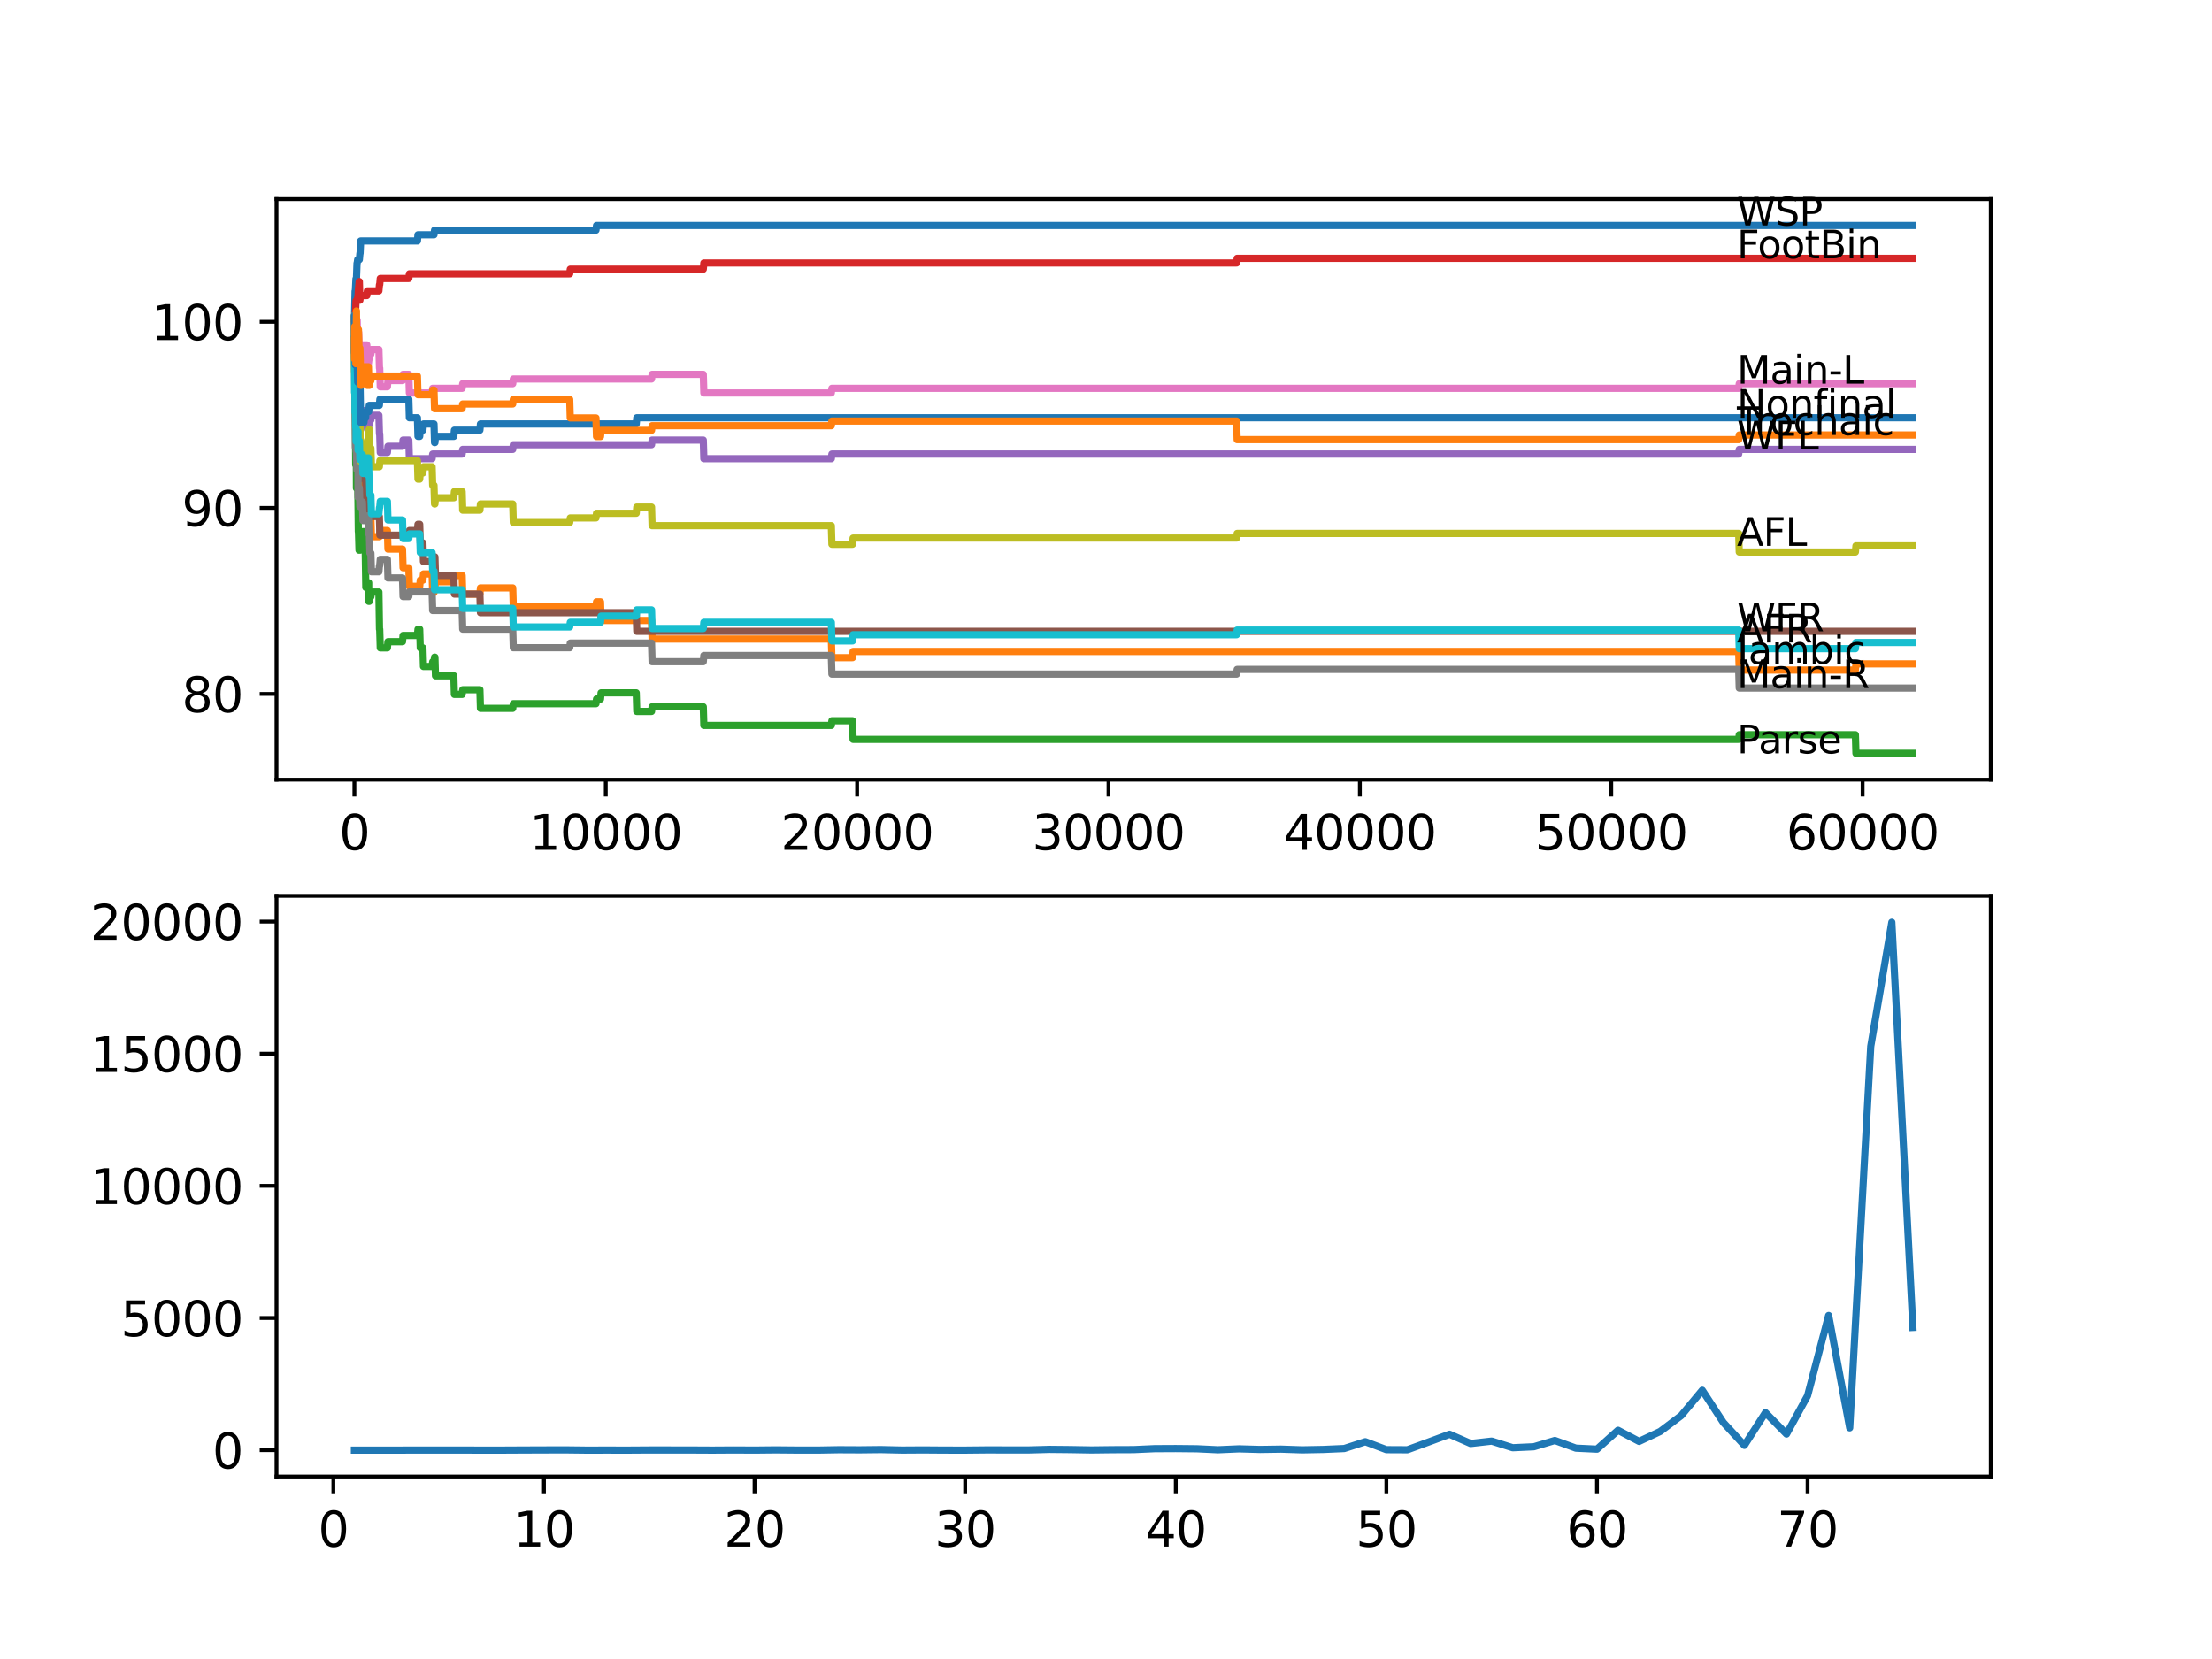 <?xml version="1.0" encoding="utf-8" standalone="no"?>
<!DOCTYPE svg PUBLIC "-//W3C//DTD SVG 1.1//EN"
  "http://www.w3.org/Graphics/SVG/1.1/DTD/svg11.dtd">
<svg xmlns:xlink="http://www.w3.org/1999/xlink" width="460.8pt" height="345.6pt" viewBox="0 0 460.8 345.6" xmlns="http://www.w3.org/2000/svg" version="1.1">
 <defs>
  <style type="text/css">*{stroke-linejoin: round; stroke-linecap: butt}</style>
 </defs>
 <g id="figure_1">
  <g id="patch_1">
   <path d="M 0 345.6 
L 460.8 345.6 
L 460.8 0 
L 0 0 
z
" style="fill: #ffffff"/>
  </g>
  <g id="axes_1">
   <g id="patch_2">
    <path d="M 57.6 162.432 
L 414.72 162.432 
L 414.72 41.472 
L 57.6 41.472 
z
" style="fill: #ffffff"/>
   </g>
   <g id="matplotlib.axis_1">
    <g id="xtick_1">
     <g id="line2d_1">
      <defs>
       <path id="m2232f884d3" d="M 0 0 
L 0 3.5 
" style="stroke: #000000; stroke-width: 0.8"/>
      </defs>
      <g>
       <use xlink:href="#m2232f884d3" x="73.827" y="162.432" style="stroke: #000000; stroke-width: 0.8"/>
      </g>
     </g>
     <g id="text_1">
      <!-- 0 -->
      <g transform="translate(70.646 177.03)scale(0.1 -0.1)">
       <defs>
        <path id="DejaVuSans-30" d="M 2034 4250 
Q 1547 4250 1301 3770 
Q 1056 3291 1056 2328 
Q 1056 1369 1301 889 
Q 1547 409 2034 409 
Q 2525 409 2770 889 
Q 3016 1369 3016 2328 
Q 3016 3291 2770 3770 
Q 2525 4250 2034 4250 
z
M 2034 4750 
Q 2819 4750 3233 4129 
Q 3647 3509 3647 2328 
Q 3647 1150 3233 529 
Q 2819 -91 2034 -91 
Q 1250 -91 836 529 
Q 422 1150 422 2328 
Q 422 3509 836 4129 
Q 1250 4750 2034 4750 
z
" transform="scale(0.016)"/>
       </defs>
       <use xlink:href="#DejaVuSans-30"/>
      </g>
     </g>
    </g>
    <g id="xtick_2">
     <g id="line2d_2">
      <g>
       <use xlink:href="#m2232f884d3" x="126.192" y="162.432" style="stroke: #000000; stroke-width: 0.8"/>
      </g>
     </g>
     <g id="text_2">
      <!-- 10000 -->
      <g transform="translate(110.286 177.03)scale(0.1 -0.1)">
       <defs>
        <path id="DejaVuSans-31" d="M 794 531 
L 1825 531 
L 1825 4091 
L 703 3866 
L 703 4441 
L 1819 4666 
L 2450 4666 
L 2450 531 
L 3481 531 
L 3481 0 
L 794 0 
L 794 531 
z
" transform="scale(0.016)"/>
       </defs>
       <use xlink:href="#DejaVuSans-31"/>
       <use xlink:href="#DejaVuSans-30" x="63.623"/>
       <use xlink:href="#DejaVuSans-30" x="127.246"/>
       <use xlink:href="#DejaVuSans-30" x="190.869"/>
       <use xlink:href="#DejaVuSans-30" x="254.492"/>
      </g>
     </g>
    </g>
    <g id="xtick_3">
     <g id="line2d_3">
      <g>
       <use xlink:href="#m2232f884d3" x="178.556" y="162.432" style="stroke: #000000; stroke-width: 0.8"/>
      </g>
     </g>
     <g id="text_3">
      <!-- 20000 -->
      <g transform="translate(162.65 177.03)scale(0.1 -0.1)">
       <defs>
        <path id="DejaVuSans-32" d="M 1228 531 
L 3431 531 
L 3431 0 
L 469 0 
L 469 531 
Q 828 903 1448 1529 
Q 2069 2156 2228 2338 
Q 2531 2678 2651 2914 
Q 2772 3150 2772 3378 
Q 2772 3750 2511 3984 
Q 2250 4219 1831 4219 
Q 1534 4219 1204 4116 
Q 875 4013 500 3803 
L 500 4441 
Q 881 4594 1212 4672 
Q 1544 4750 1819 4750 
Q 2544 4750 2975 4387 
Q 3406 4025 3406 3419 
Q 3406 3131 3298 2873 
Q 3191 2616 2906 2266 
Q 2828 2175 2409 1742 
Q 1991 1309 1228 531 
z
" transform="scale(0.016)"/>
       </defs>
       <use xlink:href="#DejaVuSans-32"/>
       <use xlink:href="#DejaVuSans-30" x="63.623"/>
       <use xlink:href="#DejaVuSans-30" x="127.246"/>
       <use xlink:href="#DejaVuSans-30" x="190.869"/>
       <use xlink:href="#DejaVuSans-30" x="254.492"/>
      </g>
     </g>
    </g>
    <g id="xtick_4">
     <g id="line2d_4">
      <g>
       <use xlink:href="#m2232f884d3" x="230.921" y="162.432" style="stroke: #000000; stroke-width: 0.8"/>
      </g>
     </g>
     <g id="text_4">
      <!-- 30000 -->
      <g transform="translate(215.015 177.03)scale(0.1 -0.1)">
       <defs>
        <path id="DejaVuSans-33" d="M 2597 2516 
Q 3050 2419 3304 2112 
Q 3559 1806 3559 1356 
Q 3559 666 3084 287 
Q 2609 -91 1734 -91 
Q 1441 -91 1130 -33 
Q 819 25 488 141 
L 488 750 
Q 750 597 1062 519 
Q 1375 441 1716 441 
Q 2309 441 2620 675 
Q 2931 909 2931 1356 
Q 2931 1769 2642 2001 
Q 2353 2234 1838 2234 
L 1294 2234 
L 1294 2753 
L 1863 2753 
Q 2328 2753 2575 2939 
Q 2822 3125 2822 3475 
Q 2822 3834 2567 4026 
Q 2313 4219 1838 4219 
Q 1578 4219 1281 4162 
Q 984 4106 628 3988 
L 628 4550 
Q 988 4650 1302 4700 
Q 1616 4750 1894 4750 
Q 2613 4750 3031 4423 
Q 3450 4097 3450 3541 
Q 3450 3153 3228 2886 
Q 3006 2619 2597 2516 
z
" transform="scale(0.016)"/>
       </defs>
       <use xlink:href="#DejaVuSans-33"/>
       <use xlink:href="#DejaVuSans-30" x="63.623"/>
       <use xlink:href="#DejaVuSans-30" x="127.246"/>
       <use xlink:href="#DejaVuSans-30" x="190.869"/>
       <use xlink:href="#DejaVuSans-30" x="254.492"/>
      </g>
     </g>
    </g>
    <g id="xtick_5">
     <g id="line2d_5">
      <g>
       <use xlink:href="#m2232f884d3" x="283.285" y="162.432" style="stroke: #000000; stroke-width: 0.8"/>
      </g>
     </g>
     <g id="text_5">
      <!-- 40000 -->
      <g transform="translate(267.379 177.03)scale(0.1 -0.1)">
       <defs>
        <path id="DejaVuSans-34" d="M 2419 4116 
L 825 1625 
L 2419 1625 
L 2419 4116 
z
M 2253 4666 
L 3047 4666 
L 3047 1625 
L 3713 1625 
L 3713 1100 
L 3047 1100 
L 3047 0 
L 2419 0 
L 2419 1100 
L 313 1100 
L 313 1709 
L 2253 4666 
z
" transform="scale(0.016)"/>
       </defs>
       <use xlink:href="#DejaVuSans-34"/>
       <use xlink:href="#DejaVuSans-30" x="63.623"/>
       <use xlink:href="#DejaVuSans-30" x="127.246"/>
       <use xlink:href="#DejaVuSans-30" x="190.869"/>
       <use xlink:href="#DejaVuSans-30" x="254.492"/>
      </g>
     </g>
    </g>
    <g id="xtick_6">
     <g id="line2d_6">
      <g>
       <use xlink:href="#m2232f884d3" x="335.65" y="162.432" style="stroke: #000000; stroke-width: 0.8"/>
      </g>
     </g>
     <g id="text_6">
      <!-- 50000 -->
      <g transform="translate(319.744 177.03)scale(0.1 -0.1)">
       <defs>
        <path id="DejaVuSans-35" d="M 691 4666 
L 3169 4666 
L 3169 4134 
L 1269 4134 
L 1269 2991 
Q 1406 3038 1543 3061 
Q 1681 3084 1819 3084 
Q 2600 3084 3056 2656 
Q 3513 2228 3513 1497 
Q 3513 744 3044 326 
Q 2575 -91 1722 -91 
Q 1428 -91 1123 -41 
Q 819 9 494 109 
L 494 744 
Q 775 591 1075 516 
Q 1375 441 1709 441 
Q 2250 441 2565 725 
Q 2881 1009 2881 1497 
Q 2881 1984 2565 2268 
Q 2250 2553 1709 2553 
Q 1456 2553 1204 2497 
Q 953 2441 691 2322 
L 691 4666 
z
" transform="scale(0.016)"/>
       </defs>
       <use xlink:href="#DejaVuSans-35"/>
       <use xlink:href="#DejaVuSans-30" x="63.623"/>
       <use xlink:href="#DejaVuSans-30" x="127.246"/>
       <use xlink:href="#DejaVuSans-30" x="190.869"/>
       <use xlink:href="#DejaVuSans-30" x="254.492"/>
      </g>
     </g>
    </g>
    <g id="xtick_7">
     <g id="line2d_7">
      <g>
       <use xlink:href="#m2232f884d3" x="388.014" y="162.432" style="stroke: #000000; stroke-width: 0.8"/>
      </g>
     </g>
     <g id="text_7">
      <!-- 60000 -->
      <g transform="translate(372.108 177.03)scale(0.1 -0.1)">
       <defs>
        <path id="DejaVuSans-36" d="M 2113 2584 
Q 1688 2584 1439 2293 
Q 1191 2003 1191 1497 
Q 1191 994 1439 701 
Q 1688 409 2113 409 
Q 2538 409 2786 701 
Q 3034 994 3034 1497 
Q 3034 2003 2786 2293 
Q 2538 2584 2113 2584 
z
M 3366 4563 
L 3366 3988 
Q 3128 4100 2886 4159 
Q 2644 4219 2406 4219 
Q 1781 4219 1451 3797 
Q 1122 3375 1075 2522 
Q 1259 2794 1537 2939 
Q 1816 3084 2150 3084 
Q 2853 3084 3261 2657 
Q 3669 2231 3669 1497 
Q 3669 778 3244 343 
Q 2819 -91 2113 -91 
Q 1303 -91 875 529 
Q 447 1150 447 2328 
Q 447 3434 972 4092 
Q 1497 4750 2381 4750 
Q 2619 4750 2861 4703 
Q 3103 4656 3366 4563 
z
" transform="scale(0.016)"/>
       </defs>
       <use xlink:href="#DejaVuSans-36"/>
       <use xlink:href="#DejaVuSans-30" x="63.623"/>
       <use xlink:href="#DejaVuSans-30" x="127.246"/>
       <use xlink:href="#DejaVuSans-30" x="190.869"/>
       <use xlink:href="#DejaVuSans-30" x="254.492"/>
      </g>
     </g>
    </g>
   </g>
   <g id="matplotlib.axis_2">
    <g id="ytick_1">
     <g id="line2d_8">
      <defs>
       <path id="mfbf5e70599" d="M 0 0 
L -3.5 0 
" style="stroke: #000000; stroke-width: 0.8"/>
      </defs>
      <g>
       <use xlink:href="#mfbf5e70599" x="57.6" y="144.566" style="stroke: #000000; stroke-width: 0.8"/>
      </g>
     </g>
     <g id="text_8">
      <!-- 80 -->
      <g transform="translate(37.875 148.365)scale(0.1 -0.1)">
       <defs>
        <path id="DejaVuSans-38" d="M 2034 2216 
Q 1584 2216 1326 1975 
Q 1069 1734 1069 1313 
Q 1069 891 1326 650 
Q 1584 409 2034 409 
Q 2484 409 2743 651 
Q 3003 894 3003 1313 
Q 3003 1734 2745 1975 
Q 2488 2216 2034 2216 
z
M 1403 2484 
Q 997 2584 770 2862 
Q 544 3141 544 3541 
Q 544 4100 942 4425 
Q 1341 4750 2034 4750 
Q 2731 4750 3128 4425 
Q 3525 4100 3525 3541 
Q 3525 3141 3298 2862 
Q 3072 2584 2669 2484 
Q 3125 2378 3379 2068 
Q 3634 1759 3634 1313 
Q 3634 634 3220 271 
Q 2806 -91 2034 -91 
Q 1263 -91 848 271 
Q 434 634 434 1313 
Q 434 1759 690 2068 
Q 947 2378 1403 2484 
z
M 1172 3481 
Q 1172 3119 1398 2916 
Q 1625 2713 2034 2713 
Q 2441 2713 2670 2916 
Q 2900 3119 2900 3481 
Q 2900 3844 2670 4047 
Q 2441 4250 2034 4250 
Q 1625 4250 1398 4047 
Q 1172 3844 1172 3481 
z
" transform="scale(0.016)"/>
       </defs>
       <use xlink:href="#DejaVuSans-38"/>
       <use xlink:href="#DejaVuSans-30" x="63.623"/>
      </g>
     </g>
    </g>
    <g id="ytick_2">
     <g id="line2d_9">
      <g>
       <use xlink:href="#mfbf5e70599" x="57.6" y="105.801" style="stroke: #000000; stroke-width: 0.8"/>
      </g>
     </g>
     <g id="text_9">
      <!-- 90 -->
      <g transform="translate(37.875 109.6)scale(0.1 -0.1)">
       <defs>
        <path id="DejaVuSans-39" d="M 703 97 
L 703 672 
Q 941 559 1184 500 
Q 1428 441 1663 441 
Q 2288 441 2617 861 
Q 2947 1281 2994 2138 
Q 2813 1869 2534 1725 
Q 2256 1581 1919 1581 
Q 1219 1581 811 2004 
Q 403 2428 403 3163 
Q 403 3881 828 4315 
Q 1253 4750 1959 4750 
Q 2769 4750 3195 4129 
Q 3622 3509 3622 2328 
Q 3622 1225 3098 567 
Q 2575 -91 1691 -91 
Q 1453 -91 1209 -44 
Q 966 3 703 97 
z
M 1959 2075 
Q 2384 2075 2632 2365 
Q 2881 2656 2881 3163 
Q 2881 3666 2632 3958 
Q 2384 4250 1959 4250 
Q 1534 4250 1286 3958 
Q 1038 3666 1038 3163 
Q 1038 2656 1286 2365 
Q 1534 2075 1959 2075 
z
" transform="scale(0.016)"/>
       </defs>
       <use xlink:href="#DejaVuSans-39"/>
       <use xlink:href="#DejaVuSans-30" x="63.623"/>
      </g>
     </g>
    </g>
    <g id="ytick_3">
     <g id="line2d_10">
      <g>
       <use xlink:href="#mfbf5e70599" x="57.6" y="67.036" style="stroke: #000000; stroke-width: 0.8"/>
      </g>
     </g>
     <g id="text_10">
      <!-- 100 -->
      <g transform="translate(31.512 70.835)scale(0.1 -0.1)">
       <use xlink:href="#DejaVuSans-31"/>
       <use xlink:href="#DejaVuSans-30" x="63.623"/>
       <use xlink:href="#DejaVuSans-30" x="127.246"/>
      </g>
     </g>
    </g>
   </g>
   <g id="line2d_11">
    <path d="M 73.833 66.482 
L 73.838 66.482 
L 73.969 60.667 
L 74.021 60.667 
L 74.152 58.083 
L 74.252 58.083 
L 74.372 54.852 
L 74.398 54.852 
L 74.513 54.077 
L 74.859 54.077 
L 74.974 52.785 
L 75.006 52.785 
L 75.126 50.201 
L 86.95 50.201 
L 87.065 48.908 
L 90.406 48.908 
L 90.521 47.939 
L 124.15 47.939 
L 124.265 46.97 
L 398.487 46.97 
L 398.487 46.97 
" clip-path="url(#pd49d475fe6)" style="fill: none; stroke: #1f77b4; stroke-width: 1.5; stroke-linecap: square"/>
   </g>
   <g id="line2d_12">
    <path d="M 73.833 67.036 
L 73.843 67.036 
L 73.922 82.542 
L 73.969 79.311 
L 74.021 79.311 
L 74.131 76.598 
L 74.257 88.227 
L 74.335 88.227 
L 74.451 86.289 
L 74.508 86.289 
L 74.623 92.75 
L 74.629 92.75 
L 74.707 90.812 
L 74.712 94.688 
L 74.728 94.688 
L 74.859 94.688 
L 74.974 93.396 
L 75.199 93.396 
L 75.315 97.272 
L 75.493 97.272 
L 75.608 101.149 
L 75.807 101.149 
L 75.922 100.18 
L 76.079 100.18 
L 76.2 97.596 
L 76.545 97.596 
L 76.66 101.472 
L 76.744 101.472 
L 76.802 105.349 
L 76.854 104.056 
L 76.938 104.056 
L 77.053 107.933 
L 77.257 107.933 
L 77.373 111.809 
L 79.022 111.809 
L 79.137 110.517 
L 80.698 110.517 
L 80.813 114.394 
L 83.845 114.394 
L 83.96 118.27 
L 85.159 118.27 
L 85.274 122.147 
L 87.427 122.147 
L 87.542 120.855 
L 88.097 120.855 
L 88.212 119.562 
L 90.013 119.562 
L 90.129 123.439 
L 90.406 123.439 
L 90.521 122.47 
L 90.6 122.47 
L 90.715 121.178 
L 94.538 121.178 
L 94.653 119.885 
L 96.271 119.885 
L 96.386 123.762 
L 99.968 123.762 
L 100.083 122.47 
L 106.812 122.47 
L 106.927 126.346 
L 124.15 126.346 
L 124.265 125.377 
L 125.098 125.377 
L 125.213 129.254 
L 135.728 129.254 
L 135.843 133.13 
L 173.184 133.13 
L 173.299 137.007 
L 177.598 137.007 
L 177.713 135.715 
L 362.199 135.715 
L 362.314 139.591 
L 386.512 139.591 
L 386.627 138.299 
L 398.487 138.299 
L 398.487 138.299 
" clip-path="url(#pd49d475fe6)" style="fill: none; stroke: #ff7f0e; stroke-width: 1.5; stroke-linecap: square"/>
   </g>
   <g id="line2d_13">
    <path d="M 73.833 66.482 
L 73.958 78.111 
L 73.964 78.111 
L 74.1 96.848 
L 74.215 93.941 
L 74.225 93.941 
L 74.252 101.694 
L 74.341 100.401 
L 74.524 100.401 
L 74.644 110.739 
L 74.671 110.739 
L 74.786 114.615 
L 75.006 114.615 
L 75.126 112.031 
L 75.493 112.031 
L 75.608 110.739 
L 75.807 110.739 
L 75.922 114.615 
L 76.079 114.615 
L 76.2 122.368 
L 76.744 122.368 
L 76.802 121.399 
L 76.807 125.276 
L 76.838 125.276 
L 76.938 125.276 
L 77.053 124.307 
L 77.257 124.307 
L 77.373 123.337 
L 78.928 123.337 
L 79.048 131.09 
L 79.095 131.09 
L 79.211 134.967 
L 80.698 134.967 
L 80.813 133.675 
L 83.845 133.675 
L 83.96 132.383 
L 86.95 132.383 
L 87.065 131.09 
L 87.427 131.09 
L 87.542 134.967 
L 88.097 134.967 
L 88.212 138.843 
L 90.013 138.843 
L 90.129 137.874 
L 90.406 137.874 
L 90.521 136.905 
L 90.6 136.905 
L 90.715 140.782 
L 94.538 140.782 
L 94.653 144.658 
L 96.271 144.658 
L 96.386 143.689 
L 99.968 143.689 
L 100.083 147.566 
L 106.812 147.566 
L 106.927 146.596 
L 124.15 146.596 
L 124.265 145.627 
L 125.098 145.627 
L 125.213 144.335 
L 132.539 144.335 
L 132.654 148.212 
L 135.728 148.212 
L 135.843 147.243 
L 146.509 147.243 
L 146.625 151.119 
L 173.184 151.119 
L 173.299 150.15 
L 177.598 150.15 
L 177.713 154.026 
L 362.199 154.026 
L 362.314 153.057 
L 386.512 153.057 
L 386.627 156.934 
L 398.487 156.934 
L 398.487 156.934 
" clip-path="url(#pd49d475fe6)" style="fill: none; stroke: #2ca02c; stroke-width: 1.5; stroke-linecap: square"/>
   </g>
   <g id="line2d_14">
    <path d="M 73.833 66.482 
L 73.948 65.707 
L 74.037 65.707 
L 74.168 62.67 
L 74.398 62.67 
L 74.513 61.895 
L 74.566 61.895 
L 74.681 59.956 
L 74.707 59.956 
L 74.822 58.664 
L 74.859 58.664 
L 74.969 62.541 
L 75.084 61.572 
L 76.409 61.572 
L 76.524 60.603 
L 78.928 60.603 
L 79.043 59.31 
L 79.095 59.31 
L 79.211 58.018 
L 85.159 58.018 
L 85.274 57.049 
L 118.678 57.049 
L 118.793 56.08 
L 146.509 56.08 
L 146.625 54.788 
L 257.606 54.788 
L 257.721 53.819 
L 398.487 53.819 
L 398.487 53.819 
" clip-path="url(#pd49d475fe6)" style="fill: none; stroke: #d62728; stroke-width: 1.5; stroke-linecap: square"/>
   </g>
   <g id="line2d_15">
    <path d="M 73.833 66.482 
L 73.859 66.482 
L 73.979 74.235 
L 74.021 74.235 
L 74.068 73.589 
L 74.074 77.465 
L 74.105 77.465 
L 74.173 77.465 
L 74.288 76.496 
L 74.398 76.496 
L 74.513 80.373 
L 74.566 80.373 
L 74.582 84.249 
L 74.676 82.957 
L 74.707 82.957 
L 74.822 86.834 
L 75.493 86.834 
L 75.608 85.541 
L 76.409 85.541 
L 76.524 89.418 
L 76.744 89.418 
L 76.859 88.449 
L 76.938 88.449 
L 77.053 87.48 
L 77.257 87.48 
L 77.373 86.511 
L 78.928 86.511 
L 79.043 90.387 
L 79.095 90.387 
L 79.211 94.264 
L 80.698 94.264 
L 80.813 92.971 
L 83.845 92.971 
L 83.96 91.679 
L 85.159 91.679 
L 85.274 95.556 
L 90.013 95.556 
L 90.129 94.587 
L 96.271 94.587 
L 96.386 93.618 
L 106.812 93.618 
L 106.927 92.648 
L 135.728 92.648 
L 135.843 91.679 
L 146.509 91.679 
L 146.625 95.556 
L 173.184 95.556 
L 173.299 94.587 
L 362.199 94.587 
L 362.314 93.618 
L 398.487 93.618 
L 398.487 93.618 
" clip-path="url(#pd49d475fe6)" style="fill: none; stroke: #9467bd; stroke-width: 1.5; stroke-linecap: square"/>
   </g>
   <g id="line2d_16">
    <path d="M 73.833 70.912 
L 73.922 76.081 
L 73.948 74.789 
L 74.016 74.789 
L 74.136 82.542 
L 74.173 82.542 
L 74.252 90.295 
L 74.288 89.003 
L 74.398 89.003 
L 74.513 88.227 
L 74.524 88.227 
L 74.644 95.98 
L 74.671 95.98 
L 74.786 99.857 
L 74.859 99.857 
L 74.974 98.565 
L 75.006 98.565 
L 75.126 95.98 
L 75.807 95.98 
L 75.922 99.857 
L 76.152 99.857 
L 76.268 103.733 
L 76.802 103.733 
L 76.917 107.61 
L 79.022 107.61 
L 79.137 111.486 
L 85.159 111.486 
L 85.274 110.517 
L 86.95 110.517 
L 87.065 109.225 
L 87.427 109.225 
L 87.542 113.102 
L 88.097 113.102 
L 88.212 116.978 
L 90.406 116.978 
L 90.521 116.009 
L 90.6 116.009 
L 90.715 119.885 
L 94.538 119.885 
L 94.653 123.762 
L 99.968 123.762 
L 100.083 127.638 
L 132.539 127.638 
L 132.654 131.515 
L 398.487 131.515 
L 398.487 131.515 
" clip-path="url(#pd49d475fe6)" style="fill: none; stroke: #8c564b; stroke-width: 1.5; stroke-linecap: square"/>
   </g>
   <g id="line2d_17">
    <path d="M 73.833 66.482 
L 73.859 65.707 
L 73.864 69.583 
L 73.927 68.291 
L 73.964 68.291 
L 74.068 65.707 
L 74.173 69.583 
L 74.178 68.614 
L 74.241 68.614 
L 74.356 66.676 
L 74.398 66.676 
L 74.513 70.552 
L 74.566 70.552 
L 74.576 74.429 
L 74.587 69.26 
L 74.671 69.26 
L 74.707 69.26 
L 74.822 73.137 
L 75.493 73.137 
L 75.608 71.844 
L 76.409 71.844 
L 76.524 75.721 
L 76.744 75.721 
L 76.859 74.752 
L 76.938 74.752 
L 77.053 73.783 
L 77.257 73.783 
L 77.373 72.814 
L 78.928 72.814 
L 79.043 76.69 
L 79.095 76.69 
L 79.211 80.567 
L 80.698 80.567 
L 80.813 79.274 
L 83.845 79.274 
L 83.96 77.982 
L 85.159 77.982 
L 85.274 81.859 
L 90.013 81.859 
L 90.129 80.89 
L 96.271 80.89 
L 96.386 79.921 
L 106.812 79.921 
L 106.927 78.951 
L 135.728 78.951 
L 135.843 77.982 
L 146.509 77.982 
L 146.625 81.859 
L 173.184 81.859 
L 173.299 80.89 
L 362.199 80.89 
L 362.314 79.921 
L 398.487 79.921 
L 398.487 79.921 
" clip-path="url(#pd49d475fe6)" style="fill: none; stroke: #e377c2; stroke-width: 1.5; stroke-linecap: square"/>
   </g>
   <g id="line2d_18">
    <path d="M 73.833 70.912 
L 73.958 85.449 
L 73.964 85.449 
L 74.037 93.202 
L 74.079 91.135 
L 74.126 91.135 
L 74.173 90.166 
L 74.178 94.042 
L 74.22 94.042 
L 74.241 94.042 
L 74.356 97.919 
L 74.398 97.919 
L 74.513 97.143 
L 74.566 97.143 
L 74.576 95.851 
L 74.587 103.604 
L 74.65 103.604 
L 74.671 103.604 
L 74.796 101.666 
L 74.859 101.666 
L 74.969 105.542 
L 75.084 104.573 
L 75.493 104.573 
L 75.608 108.45 
L 76.409 108.45 
L 76.524 107.481 
L 76.744 107.481 
L 76.859 111.357 
L 76.938 111.357 
L 77.053 115.234 
L 77.257 115.234 
L 77.373 119.11 
L 78.928 119.11 
L 79.043 117.818 
L 79.095 117.818 
L 79.211 116.526 
L 80.698 116.526 
L 80.813 120.402 
L 83.845 120.402 
L 83.96 124.279 
L 85.159 124.279 
L 85.274 123.31 
L 90.013 123.31 
L 90.129 127.186 
L 96.271 127.186 
L 96.386 131.063 
L 106.812 131.063 
L 106.927 134.939 
L 118.678 134.939 
L 118.793 133.97 
L 135.728 133.97 
L 135.843 137.847 
L 146.509 137.847 
L 146.625 136.554 
L 173.184 136.554 
L 173.299 140.431 
L 257.606 140.431 
L 257.721 139.462 
L 362.199 139.462 
L 362.314 143.338 
L 398.487 143.338 
L 398.487 143.338 
" clip-path="url(#pd49d475fe6)" style="fill: none; stroke: #7f7f7f; stroke-width: 1.5; stroke-linecap: square"/>
   </g>
   <g id="line2d_19">
    <path d="M 73.833 66.482 
L 73.838 65.707 
L 73.864 77.336 
L 73.869 77.336 
L 73.885 77.336 
L 73.922 75.075 
L 73.927 78.951 
L 73.985 78.951 
L 74.016 78.951 
L 74.1 75.592 
L 74.105 79.468 
L 74.121 79.468 
L 74.126 79.468 
L 74.241 77.207 
L 74.362 84.96 
L 74.398 84.96 
L 74.513 88.836 
L 74.524 88.836 
L 74.644 86.252 
L 74.671 86.252 
L 74.786 85.606 
L 74.859 85.606 
L 74.969 89.483 
L 75.006 88.513 
L 75.011 92.39 
L 75.063 92.39 
L 75.095 92.39 
L 75.21 96.266 
L 75.807 96.266 
L 75.922 95.297 
L 76.079 95.297 
L 76.2 92.713 
L 76.409 92.713 
L 76.524 91.744 
L 76.744 91.744 
L 76.865 89.483 
L 76.938 89.483 
L 77.053 93.359 
L 77.257 93.359 
L 77.373 97.236 
L 79.022 97.236 
L 79.137 95.943 
L 86.95 95.943 
L 87.065 99.82 
L 87.427 99.82 
L 87.542 98.528 
L 88.097 98.528 
L 88.212 97.236 
L 90.013 97.236 
L 90.129 101.112 
L 90.406 101.112 
L 90.521 104.989 
L 90.6 104.989 
L 90.715 103.696 
L 94.538 103.696 
L 94.653 102.404 
L 96.271 102.404 
L 96.386 106.281 
L 99.968 106.281 
L 100.083 104.989 
L 106.812 104.989 
L 106.927 108.865 
L 118.678 108.865 
L 118.793 107.896 
L 124.15 107.896 
L 124.265 106.927 
L 132.539 106.927 
L 132.654 105.635 
L 135.728 105.635 
L 135.843 109.511 
L 173.184 109.511 
L 173.299 113.388 
L 177.598 113.388 
L 177.713 112.096 
L 257.606 112.096 
L 257.721 111.126 
L 362.199 111.126 
L 362.314 115.003 
L 386.512 115.003 
L 386.627 113.711 
L 398.487 113.711 
L 398.487 113.711 
" clip-path="url(#pd49d475fe6)" style="fill: none; stroke: #bcbd22; stroke-width: 1.5; stroke-linecap: square"/>
   </g>
   <g id="line2d_20">
    <path d="M 73.833 70.912 
L 73.838 70.137 
L 73.864 81.766 
L 73.869 81.766 
L 73.885 81.766 
L 73.922 78.213 
L 73.969 85.966 
L 73.974 85.966 
L 74.016 85.966 
L 74.021 84.674 
L 74.105 89.067 
L 74.11 89.067 
L 74.126 89.067 
L 74.173 88.098 
L 74.178 91.975 
L 74.22 91.975 
L 74.398 91.975 
L 74.513 91.199 
L 74.566 91.199 
L 74.582 89.907 
L 74.587 93.784 
L 74.665 93.784 
L 74.671 93.784 
L 74.796 91.845 
L 74.859 91.845 
L 74.969 95.722 
L 75.084 94.753 
L 75.493 94.753 
L 75.608 98.629 
L 75.807 98.629 
L 75.922 97.66 
L 76.079 97.66 
L 76.194 96.368 
L 76.409 96.368 
L 76.524 95.399 
L 76.744 95.399 
L 76.859 99.275 
L 76.938 99.275 
L 77.053 103.152 
L 77.257 103.152 
L 77.373 107.028 
L 78.928 107.028 
L 79.043 105.736 
L 79.095 105.736 
L 79.211 104.444 
L 80.698 104.444 
L 80.813 108.321 
L 83.845 108.321 
L 83.96 112.197 
L 85.159 112.197 
L 85.274 111.228 
L 87.427 111.228 
L 87.542 115.104 
L 90.013 115.104 
L 90.129 118.981 
L 90.406 118.981 
L 90.521 122.857 
L 96.271 122.857 
L 96.386 126.734 
L 106.812 126.734 
L 106.927 130.61 
L 118.678 130.61 
L 118.793 129.641 
L 125.098 129.641 
L 125.213 128.349 
L 132.539 128.349 
L 132.654 127.057 
L 135.728 127.057 
L 135.843 130.934 
L 146.509 130.934 
L 146.625 129.641 
L 173.184 129.641 
L 173.299 133.518 
L 177.598 133.518 
L 177.713 132.226 
L 257.606 132.226 
L 257.721 131.257 
L 362.199 131.257 
L 362.314 135.133 
L 386.512 135.133 
L 386.627 133.841 
L 398.487 133.841 
L 398.487 133.841 
" clip-path="url(#pd49d475fe6)" style="fill: none; stroke: #17becf; stroke-width: 1.5; stroke-linecap: square"/>
   </g>
   <g id="line2d_21">
    <path d="M 73.833 66.482 
L 73.838 65.707 
L 73.848 73.46 
L 73.901 72.167 
L 73.922 72.167 
L 74.016 76.044 
L 74.032 74.106 
L 74.173 74.106 
L 74.252 71.844 
L 74.257 75.721 
L 74.273 75.721 
L 74.398 75.721 
L 74.513 79.597 
L 74.524 79.597 
L 74.644 77.013 
L 74.671 77.013 
L 74.786 76.367 
L 74.859 76.367 
L 74.974 80.244 
L 75.006 80.244 
L 75.126 87.997 
L 75.807 87.997 
L 75.922 87.027 
L 76.152 87.027 
L 76.268 85.735 
L 76.802 85.735 
L 76.917 84.443 
L 79.022 84.443 
L 79.137 83.151 
L 85.159 83.151 
L 85.274 87.027 
L 86.95 87.027 
L 87.065 90.904 
L 87.427 90.904 
L 87.542 89.612 
L 88.097 89.612 
L 88.212 88.32 
L 90.406 88.32 
L 90.521 92.196 
L 90.6 92.196 
L 90.715 90.904 
L 94.538 90.904 
L 94.653 89.612 
L 99.968 89.612 
L 100.083 88.32 
L 132.539 88.32 
L 132.654 87.027 
L 398.487 87.027 
L 398.487 87.027 
" clip-path="url(#pd49d475fe6)" style="fill: none; stroke: #1f77b4; stroke-width: 1.5; stroke-linecap: square"/>
   </g>
   <g id="line2d_22">
    <path d="M 73.833 70.912 
L 73.859 74.789 
L 73.901 68.005 
L 73.937 68.005 
L 74.037 68.005 
L 74.131 75.758 
L 74.152 71.881 
L 74.163 71.881 
L 74.252 64.774 
L 74.278 68.651 
L 74.335 68.651 
L 74.451 72.527 
L 74.508 72.527 
L 74.623 68.651 
L 74.671 68.651 
L 74.786 72.527 
L 74.969 72.527 
L 75.084 76.404 
L 75.095 76.404 
L 75.199 80.28 
L 75.205 76.404 
L 76.409 76.404 
L 76.524 80.28 
L 76.545 80.28 
L 76.66 76.404 
L 76.744 76.404 
L 76.859 80.28 
L 76.938 80.28 
L 77.053 79.311 
L 77.257 79.311 
L 77.373 78.342 
L 86.95 78.342 
L 87.065 82.219 
L 90.013 82.219 
L 90.129 81.25 
L 90.406 81.25 
L 90.521 85.126 
L 96.271 85.126 
L 96.386 84.157 
L 106.812 84.157 
L 106.927 83.188 
L 118.678 83.188 
L 118.793 87.064 
L 124.15 87.064 
L 124.265 90.941 
L 125.098 90.941 
L 125.213 89.649 
L 135.728 89.649 
L 135.843 88.68 
L 173.184 88.68 
L 173.299 87.71 
L 257.606 87.71 
L 257.721 91.587 
L 362.199 91.587 
L 362.314 90.618 
L 398.487 90.618 
L 398.487 90.618 
" clip-path="url(#pd49d475fe6)" style="fill: none; stroke: #ff7f0e; stroke-width: 1.5; stroke-linecap: square"/>
   </g>
   <g id="patch_3">
    <path d="M 57.6 162.432 
L 57.6 41.472 
" style="fill: none; stroke: #000000; stroke-width: 0.8; stroke-linejoin: miter; stroke-linecap: square"/>
   </g>
   <g id="patch_4">
    <path d="M 414.72 162.432 
L 414.72 41.472 
" style="fill: none; stroke: #000000; stroke-width: 0.8; stroke-linejoin: miter; stroke-linecap: square"/>
   </g>
   <g id="patch_5">
    <path d="M 57.6 162.432 
L 414.72 162.432 
" style="fill: none; stroke: #000000; stroke-width: 0.8; stroke-linejoin: miter; stroke-linecap: square"/>
   </g>
   <g id="patch_6">
    <path d="M 57.6 41.472 
L 414.72 41.472 
" style="fill: none; stroke: #000000; stroke-width: 0.8; stroke-linejoin: miter; stroke-linecap: square"/>
   </g>
   <g id="text_11">
    <!-- WSP -->
    <g transform="translate(361.832 46.97)scale(0.08 -0.08)">
     <defs>
      <path id="DejaVuSans-57" d="M 213 4666 
L 850 4666 
L 1831 722 
L 2809 4666 
L 3519 4666 
L 4500 722 
L 5478 4666 
L 6119 4666 
L 4947 0 
L 4153 0 
L 3169 4050 
L 2175 0 
L 1381 0 
L 213 4666 
z
" transform="scale(0.016)"/>
      <path id="DejaVuSans-53" d="M 3425 4513 
L 3425 3897 
Q 3066 4069 2747 4153 
Q 2428 4238 2131 4238 
Q 1616 4238 1336 4038 
Q 1056 3838 1056 3469 
Q 1056 3159 1242 3001 
Q 1428 2844 1947 2747 
L 2328 2669 
Q 3034 2534 3370 2195 
Q 3706 1856 3706 1288 
Q 3706 609 3251 259 
Q 2797 -91 1919 -91 
Q 1588 -91 1214 -16 
Q 841 59 441 206 
L 441 856 
Q 825 641 1194 531 
Q 1563 422 1919 422 
Q 2459 422 2753 634 
Q 3047 847 3047 1241 
Q 3047 1584 2836 1778 
Q 2625 1972 2144 2069 
L 1759 2144 
Q 1053 2284 737 2584 
Q 422 2884 422 3419 
Q 422 4038 858 4394 
Q 1294 4750 2059 4750 
Q 2388 4750 2728 4690 
Q 3069 4631 3425 4513 
z
" transform="scale(0.016)"/>
      <path id="DejaVuSans-50" d="M 1259 4147 
L 1259 2394 
L 2053 2394 
Q 2494 2394 2734 2622 
Q 2975 2850 2975 3272 
Q 2975 3691 2734 3919 
Q 2494 4147 2053 4147 
L 1259 4147 
z
M 628 4666 
L 2053 4666 
Q 2838 4666 3239 4311 
Q 3641 3956 3641 3272 
Q 3641 2581 3239 2228 
Q 2838 1875 2053 1875 
L 1259 1875 
L 1259 0 
L 628 0 
L 628 4666 
z
" transform="scale(0.016)"/>
     </defs>
     <use xlink:href="#DejaVuSans-57"/>
     <use xlink:href="#DejaVuSans-53" x="98.877"/>
     <use xlink:href="#DejaVuSans-50" x="162.354"/>
    </g>
   </g>
   <g id="text_12">
    <!-- Iambic -->
    <g transform="translate(361.832 138.299)scale(0.08 -0.08)">
     <defs>
      <path id="DejaVuSans-49" d="M 628 4666 
L 1259 4666 
L 1259 0 
L 628 0 
L 628 4666 
z
" transform="scale(0.016)"/>
      <path id="DejaVuSans-61" d="M 2194 1759 
Q 1497 1759 1228 1600 
Q 959 1441 959 1056 
Q 959 750 1161 570 
Q 1363 391 1709 391 
Q 2188 391 2477 730 
Q 2766 1069 2766 1631 
L 2766 1759 
L 2194 1759 
z
M 3341 1997 
L 3341 0 
L 2766 0 
L 2766 531 
Q 2569 213 2275 61 
Q 1981 -91 1556 -91 
Q 1019 -91 701 211 
Q 384 513 384 1019 
Q 384 1609 779 1909 
Q 1175 2209 1959 2209 
L 2766 2209 
L 2766 2266 
Q 2766 2663 2505 2880 
Q 2244 3097 1772 3097 
Q 1472 3097 1187 3025 
Q 903 2953 641 2809 
L 641 3341 
Q 956 3463 1253 3523 
Q 1550 3584 1831 3584 
Q 2591 3584 2966 3190 
Q 3341 2797 3341 1997 
z
" transform="scale(0.016)"/>
      <path id="DejaVuSans-6d" d="M 3328 2828 
Q 3544 3216 3844 3400 
Q 4144 3584 4550 3584 
Q 5097 3584 5394 3201 
Q 5691 2819 5691 2113 
L 5691 0 
L 5113 0 
L 5113 2094 
Q 5113 2597 4934 2840 
Q 4756 3084 4391 3084 
Q 3944 3084 3684 2787 
Q 3425 2491 3425 1978 
L 3425 0 
L 2847 0 
L 2847 2094 
Q 2847 2600 2669 2842 
Q 2491 3084 2119 3084 
Q 1678 3084 1418 2786 
Q 1159 2488 1159 1978 
L 1159 0 
L 581 0 
L 581 3500 
L 1159 3500 
L 1159 2956 
Q 1356 3278 1631 3431 
Q 1906 3584 2284 3584 
Q 2666 3584 2933 3390 
Q 3200 3197 3328 2828 
z
" transform="scale(0.016)"/>
      <path id="DejaVuSans-62" d="M 3116 1747 
Q 3116 2381 2855 2742 
Q 2594 3103 2138 3103 
Q 1681 3103 1420 2742 
Q 1159 2381 1159 1747 
Q 1159 1113 1420 752 
Q 1681 391 2138 391 
Q 2594 391 2855 752 
Q 3116 1113 3116 1747 
z
M 1159 2969 
Q 1341 3281 1617 3432 
Q 1894 3584 2278 3584 
Q 2916 3584 3314 3078 
Q 3713 2572 3713 1747 
Q 3713 922 3314 415 
Q 2916 -91 2278 -91 
Q 1894 -91 1617 61 
Q 1341 213 1159 525 
L 1159 0 
L 581 0 
L 581 4863 
L 1159 4863 
L 1159 2969 
z
" transform="scale(0.016)"/>
      <path id="DejaVuSans-69" d="M 603 3500 
L 1178 3500 
L 1178 0 
L 603 0 
L 603 3500 
z
M 603 4863 
L 1178 4863 
L 1178 4134 
L 603 4134 
L 603 4863 
z
" transform="scale(0.016)"/>
      <path id="DejaVuSans-63" d="M 3122 3366 
L 3122 2828 
Q 2878 2963 2633 3030 
Q 2388 3097 2138 3097 
Q 1578 3097 1268 2742 
Q 959 2388 959 1747 
Q 959 1106 1268 751 
Q 1578 397 2138 397 
Q 2388 397 2633 464 
Q 2878 531 3122 666 
L 3122 134 
Q 2881 22 2623 -34 
Q 2366 -91 2075 -91 
Q 1284 -91 818 406 
Q 353 903 353 1747 
Q 353 2603 823 3093 
Q 1294 3584 2113 3584 
Q 2378 3584 2631 3529 
Q 2884 3475 3122 3366 
z
" transform="scale(0.016)"/>
     </defs>
     <use xlink:href="#DejaVuSans-49"/>
     <use xlink:href="#DejaVuSans-61" x="29.492"/>
     <use xlink:href="#DejaVuSans-6d" x="90.771"/>
     <use xlink:href="#DejaVuSans-62" x="188.184"/>
     <use xlink:href="#DejaVuSans-69" x="251.66"/>
     <use xlink:href="#DejaVuSans-63" x="279.443"/>
    </g>
   </g>
   <g id="text_13">
    <!-- Parse -->
    <g transform="translate(361.832 156.934)scale(0.08 -0.08)">
     <defs>
      <path id="DejaVuSans-72" d="M 2631 2963 
Q 2534 3019 2420 3045 
Q 2306 3072 2169 3072 
Q 1681 3072 1420 2755 
Q 1159 2438 1159 1844 
L 1159 0 
L 581 0 
L 581 3500 
L 1159 3500 
L 1159 2956 
Q 1341 3275 1631 3429 
Q 1922 3584 2338 3584 
Q 2397 3584 2469 3576 
Q 2541 3569 2628 3553 
L 2631 2963 
z
" transform="scale(0.016)"/>
      <path id="DejaVuSans-73" d="M 2834 3397 
L 2834 2853 
Q 2591 2978 2328 3040 
Q 2066 3103 1784 3103 
Q 1356 3103 1142 2972 
Q 928 2841 928 2578 
Q 928 2378 1081 2264 
Q 1234 2150 1697 2047 
L 1894 2003 
Q 2506 1872 2764 1633 
Q 3022 1394 3022 966 
Q 3022 478 2636 193 
Q 2250 -91 1575 -91 
Q 1294 -91 989 -36 
Q 684 19 347 128 
L 347 722 
Q 666 556 975 473 
Q 1284 391 1588 391 
Q 1994 391 2212 530 
Q 2431 669 2431 922 
Q 2431 1156 2273 1281 
Q 2116 1406 1581 1522 
L 1381 1569 
Q 847 1681 609 1914 
Q 372 2147 372 2553 
Q 372 3047 722 3315 
Q 1072 3584 1716 3584 
Q 2034 3584 2315 3537 
Q 2597 3491 2834 3397 
z
" transform="scale(0.016)"/>
      <path id="DejaVuSans-65" d="M 3597 1894 
L 3597 1613 
L 953 1613 
Q 991 1019 1311 708 
Q 1631 397 2203 397 
Q 2534 397 2845 478 
Q 3156 559 3463 722 
L 3463 178 
Q 3153 47 2828 -22 
Q 2503 -91 2169 -91 
Q 1331 -91 842 396 
Q 353 884 353 1716 
Q 353 2575 817 3079 
Q 1281 3584 2069 3584 
Q 2775 3584 3186 3129 
Q 3597 2675 3597 1894 
z
M 3022 2063 
Q 3016 2534 2758 2815 
Q 2500 3097 2075 3097 
Q 1594 3097 1305 2825 
Q 1016 2553 972 2059 
L 3022 2063 
z
" transform="scale(0.016)"/>
     </defs>
     <use xlink:href="#DejaVuSans-50"/>
     <use xlink:href="#DejaVuSans-61" x="55.803"/>
     <use xlink:href="#DejaVuSans-72" x="117.082"/>
     <use xlink:href="#DejaVuSans-73" x="158.195"/>
     <use xlink:href="#DejaVuSans-65" x="210.295"/>
    </g>
   </g>
   <g id="text_14">
    <!-- FootBin -->
    <g transform="translate(361.832 53.819)scale(0.08 -0.08)">
     <defs>
      <path id="DejaVuSans-46" d="M 628 4666 
L 3309 4666 
L 3309 4134 
L 1259 4134 
L 1259 2759 
L 3109 2759 
L 3109 2228 
L 1259 2228 
L 1259 0 
L 628 0 
L 628 4666 
z
" transform="scale(0.016)"/>
      <path id="DejaVuSans-6f" d="M 1959 3097 
Q 1497 3097 1228 2736 
Q 959 2375 959 1747 
Q 959 1119 1226 758 
Q 1494 397 1959 397 
Q 2419 397 2687 759 
Q 2956 1122 2956 1747 
Q 2956 2369 2687 2733 
Q 2419 3097 1959 3097 
z
M 1959 3584 
Q 2709 3584 3137 3096 
Q 3566 2609 3566 1747 
Q 3566 888 3137 398 
Q 2709 -91 1959 -91 
Q 1206 -91 779 398 
Q 353 888 353 1747 
Q 353 2609 779 3096 
Q 1206 3584 1959 3584 
z
" transform="scale(0.016)"/>
      <path id="DejaVuSans-74" d="M 1172 4494 
L 1172 3500 
L 2356 3500 
L 2356 3053 
L 1172 3053 
L 1172 1153 
Q 1172 725 1289 603 
Q 1406 481 1766 481 
L 2356 481 
L 2356 0 
L 1766 0 
Q 1100 0 847 248 
Q 594 497 594 1153 
L 594 3053 
L 172 3053 
L 172 3500 
L 594 3500 
L 594 4494 
L 1172 4494 
z
" transform="scale(0.016)"/>
      <path id="DejaVuSans-42" d="M 1259 2228 
L 1259 519 
L 2272 519 
Q 2781 519 3026 730 
Q 3272 941 3272 1375 
Q 3272 1813 3026 2020 
Q 2781 2228 2272 2228 
L 1259 2228 
z
M 1259 4147 
L 1259 2741 
L 2194 2741 
Q 2656 2741 2882 2914 
Q 3109 3088 3109 3444 
Q 3109 3797 2882 3972 
Q 2656 4147 2194 4147 
L 1259 4147 
z
M 628 4666 
L 2241 4666 
Q 2963 4666 3353 4366 
Q 3744 4066 3744 3513 
Q 3744 3084 3544 2831 
Q 3344 2578 2956 2516 
Q 3422 2416 3680 2098 
Q 3938 1781 3938 1306 
Q 3938 681 3513 340 
Q 3088 0 2303 0 
L 628 0 
L 628 4666 
z
" transform="scale(0.016)"/>
      <path id="DejaVuSans-6e" d="M 3513 2113 
L 3513 0 
L 2938 0 
L 2938 2094 
Q 2938 2591 2744 2837 
Q 2550 3084 2163 3084 
Q 1697 3084 1428 2787 
Q 1159 2491 1159 1978 
L 1159 0 
L 581 0 
L 581 3500 
L 1159 3500 
L 1159 2956 
Q 1366 3272 1645 3428 
Q 1925 3584 2291 3584 
Q 2894 3584 3203 3211 
Q 3513 2838 3513 2113 
z
" transform="scale(0.016)"/>
     </defs>
     <use xlink:href="#DejaVuSans-46"/>
     <use xlink:href="#DejaVuSans-6f" x="53.895"/>
     <use xlink:href="#DejaVuSans-6f" x="115.076"/>
     <use xlink:href="#DejaVuSans-74" x="176.258"/>
     <use xlink:href="#DejaVuSans-42" x="215.467"/>
     <use xlink:href="#DejaVuSans-69" x="284.07"/>
     <use xlink:href="#DejaVuSans-6e" x="311.854"/>
    </g>
   </g>
   <g id="text_15">
    <!-- WFL -->
    <g transform="translate(361.832 93.618)scale(0.08 -0.08)">
     <defs>
      <path id="DejaVuSans-4c" d="M 628 4666 
L 1259 4666 
L 1259 531 
L 3531 531 
L 3531 0 
L 628 0 
L 628 4666 
z
" transform="scale(0.016)"/>
     </defs>
     <use xlink:href="#DejaVuSans-57"/>
     <use xlink:href="#DejaVuSans-46" x="98.877"/>
     <use xlink:href="#DejaVuSans-4c" x="156.396"/>
    </g>
   </g>
   <g id="text_16">
    <!-- WFR -->
    <g transform="translate(361.832 131.515)scale(0.08 -0.08)">
     <defs>
      <path id="DejaVuSans-52" d="M 2841 2188 
Q 3044 2119 3236 1894 
Q 3428 1669 3622 1275 
L 4263 0 
L 3584 0 
L 2988 1197 
Q 2756 1666 2539 1819 
Q 2322 1972 1947 1972 
L 1259 1972 
L 1259 0 
L 628 0 
L 628 4666 
L 2053 4666 
Q 2853 4666 3247 4331 
Q 3641 3997 3641 3322 
Q 3641 2881 3436 2590 
Q 3231 2300 2841 2188 
z
M 1259 4147 
L 1259 2491 
L 2053 2491 
Q 2509 2491 2742 2702 
Q 2975 2913 2975 3322 
Q 2975 3731 2742 3939 
Q 2509 4147 2053 4147 
L 1259 4147 
z
" transform="scale(0.016)"/>
     </defs>
     <use xlink:href="#DejaVuSans-57"/>
     <use xlink:href="#DejaVuSans-46" x="98.877"/>
     <use xlink:href="#DejaVuSans-52" x="156.396"/>
    </g>
   </g>
   <g id="text_17">
    <!-- Main-L -->
    <g transform="translate(361.832 79.921)scale(0.08 -0.08)">
     <defs>
      <path id="DejaVuSans-4d" d="M 628 4666 
L 1569 4666 
L 2759 1491 
L 3956 4666 
L 4897 4666 
L 4897 0 
L 4281 0 
L 4281 4097 
L 3078 897 
L 2444 897 
L 1241 4097 
L 1241 0 
L 628 0 
L 628 4666 
z
" transform="scale(0.016)"/>
      <path id="DejaVuSans-2d" d="M 313 2009 
L 1997 2009 
L 1997 1497 
L 313 1497 
L 313 2009 
z
" transform="scale(0.016)"/>
     </defs>
     <use xlink:href="#DejaVuSans-4d"/>
     <use xlink:href="#DejaVuSans-61" x="86.279"/>
     <use xlink:href="#DejaVuSans-69" x="147.559"/>
     <use xlink:href="#DejaVuSans-6e" x="175.342"/>
     <use xlink:href="#DejaVuSans-2d" x="238.721"/>
     <use xlink:href="#DejaVuSans-4c" x="274.805"/>
    </g>
   </g>
   <g id="text_18">
    <!-- Main-R -->
    <g transform="translate(361.832 143.338)scale(0.08 -0.08)">
     <use xlink:href="#DejaVuSans-4d"/>
     <use xlink:href="#DejaVuSans-61" x="86.279"/>
     <use xlink:href="#DejaVuSans-69" x="147.559"/>
     <use xlink:href="#DejaVuSans-6e" x="175.342"/>
     <use xlink:href="#DejaVuSans-2d" x="238.721"/>
     <use xlink:href="#DejaVuSans-52" x="274.805"/>
    </g>
   </g>
   <g id="text_19">
    <!-- AFL -->
    <g transform="translate(361.832 113.711)scale(0.08 -0.08)">
     <defs>
      <path id="DejaVuSans-41" d="M 2188 4044 
L 1331 1722 
L 3047 1722 
L 2188 4044 
z
M 1831 4666 
L 2547 4666 
L 4325 0 
L 3669 0 
L 3244 1197 
L 1141 1197 
L 716 0 
L 50 0 
L 1831 4666 
z
" transform="scale(0.016)"/>
     </defs>
     <use xlink:href="#DejaVuSans-41"/>
     <use xlink:href="#DejaVuSans-46" x="68.408"/>
     <use xlink:href="#DejaVuSans-4c" x="125.928"/>
    </g>
   </g>
   <g id="text_20">
    <!-- AFR -->
    <g transform="translate(361.832 133.841)scale(0.08 -0.08)">
     <use xlink:href="#DejaVuSans-41"/>
     <use xlink:href="#DejaVuSans-46" x="68.408"/>
     <use xlink:href="#DejaVuSans-52" x="125.928"/>
    </g>
   </g>
   <g id="text_21">
    <!-- Nonfinal -->
    <g transform="translate(361.832 87.027)scale(0.08 -0.08)">
     <defs>
      <path id="DejaVuSans-4e" d="M 628 4666 
L 1478 4666 
L 3547 763 
L 3547 4666 
L 4159 4666 
L 4159 0 
L 3309 0 
L 1241 3903 
L 1241 0 
L 628 0 
L 628 4666 
z
" transform="scale(0.016)"/>
      <path id="DejaVuSans-66" d="M 2375 4863 
L 2375 4384 
L 1825 4384 
Q 1516 4384 1395 4259 
Q 1275 4134 1275 3809 
L 1275 3500 
L 2222 3500 
L 2222 3053 
L 1275 3053 
L 1275 0 
L 697 0 
L 697 3053 
L 147 3053 
L 147 3500 
L 697 3500 
L 697 3744 
Q 697 4328 969 4595 
Q 1241 4863 1831 4863 
L 2375 4863 
z
" transform="scale(0.016)"/>
      <path id="DejaVuSans-6c" d="M 603 4863 
L 1178 4863 
L 1178 0 
L 603 0 
L 603 4863 
z
" transform="scale(0.016)"/>
     </defs>
     <use xlink:href="#DejaVuSans-4e"/>
     <use xlink:href="#DejaVuSans-6f" x="74.805"/>
     <use xlink:href="#DejaVuSans-6e" x="135.986"/>
     <use xlink:href="#DejaVuSans-66" x="199.365"/>
     <use xlink:href="#DejaVuSans-69" x="234.57"/>
     <use xlink:href="#DejaVuSans-6e" x="262.354"/>
     <use xlink:href="#DejaVuSans-61" x="325.732"/>
     <use xlink:href="#DejaVuSans-6c" x="387.012"/>
    </g>
   </g>
   <g id="text_22">
    <!-- Trochaic -->
    <g transform="translate(361.832 90.618)scale(0.08 -0.08)">
     <defs>
      <path id="DejaVuSans-54" d="M -19 4666 
L 3928 4666 
L 3928 4134 
L 2272 4134 
L 2272 0 
L 1638 0 
L 1638 4134 
L -19 4134 
L -19 4666 
z
" transform="scale(0.016)"/>
      <path id="DejaVuSans-68" d="M 3513 2113 
L 3513 0 
L 2938 0 
L 2938 2094 
Q 2938 2591 2744 2837 
Q 2550 3084 2163 3084 
Q 1697 3084 1428 2787 
Q 1159 2491 1159 1978 
L 1159 0 
L 581 0 
L 581 4863 
L 1159 4863 
L 1159 2956 
Q 1366 3272 1645 3428 
Q 1925 3584 2291 3584 
Q 2894 3584 3203 3211 
Q 3513 2838 3513 2113 
z
" transform="scale(0.016)"/>
     </defs>
     <use xlink:href="#DejaVuSans-54"/>
     <use xlink:href="#DejaVuSans-72" x="46.334"/>
     <use xlink:href="#DejaVuSans-6f" x="85.197"/>
     <use xlink:href="#DejaVuSans-63" x="146.379"/>
     <use xlink:href="#DejaVuSans-68" x="201.359"/>
     <use xlink:href="#DejaVuSans-61" x="264.738"/>
     <use xlink:href="#DejaVuSans-69" x="326.018"/>
     <use xlink:href="#DejaVuSans-63" x="353.801"/>
    </g>
   </g>
  </g>
  <g id="axes_2">
   <g id="patch_7">
    <path d="M 57.6 307.584 
L 414.72 307.584 
L 414.72 186.624 
L 57.6 186.624 
z
" style="fill: #ffffff"/>
   </g>
   <g id="matplotlib.axis_3">
    <g id="xtick_8">
     <g id="line2d_23">
      <g>
       <use xlink:href="#m2232f884d3" x="69.446" y="307.584" style="stroke: #000000; stroke-width: 0.8"/>
      </g>
     </g>
     <g id="text_23">
      <!-- 0 -->
      <g transform="translate(66.264 322.182)scale(0.1 -0.1)">
       <use xlink:href="#DejaVuSans-30"/>
      </g>
     </g>
    </g>
    <g id="xtick_9">
     <g id="line2d_24">
      <g>
       <use xlink:href="#m2232f884d3" x="113.318" y="307.584" style="stroke: #000000; stroke-width: 0.8"/>
      </g>
     </g>
     <g id="text_24">
      <!-- 10 -->
      <g transform="translate(106.955 322.182)scale(0.1 -0.1)">
       <use xlink:href="#DejaVuSans-31"/>
       <use xlink:href="#DejaVuSans-30" x="63.623"/>
      </g>
     </g>
    </g>
    <g id="xtick_10">
     <g id="line2d_25">
      <g>
       <use xlink:href="#m2232f884d3" x="157.19" y="307.584" style="stroke: #000000; stroke-width: 0.8"/>
      </g>
     </g>
     <g id="text_25">
      <!-- 20 -->
      <g transform="translate(150.827 322.182)scale(0.1 -0.1)">
       <use xlink:href="#DejaVuSans-32"/>
       <use xlink:href="#DejaVuSans-30" x="63.623"/>
      </g>
     </g>
    </g>
    <g id="xtick_11">
     <g id="line2d_26">
      <g>
       <use xlink:href="#m2232f884d3" x="201.062" y="307.584" style="stroke: #000000; stroke-width: 0.8"/>
      </g>
     </g>
     <g id="text_26">
      <!-- 30 -->
      <g transform="translate(194.7 322.182)scale(0.1 -0.1)">
       <use xlink:href="#DejaVuSans-33"/>
       <use xlink:href="#DejaVuSans-30" x="63.623"/>
      </g>
     </g>
    </g>
    <g id="xtick_12">
     <g id="line2d_27">
      <g>
       <use xlink:href="#m2232f884d3" x="244.934" y="307.584" style="stroke: #000000; stroke-width: 0.8"/>
      </g>
     </g>
     <g id="text_27">
      <!-- 40 -->
      <g transform="translate(238.572 322.182)scale(0.1 -0.1)">
       <use xlink:href="#DejaVuSans-34"/>
       <use xlink:href="#DejaVuSans-30" x="63.623"/>
      </g>
     </g>
    </g>
    <g id="xtick_13">
     <g id="line2d_28">
      <g>
       <use xlink:href="#m2232f884d3" x="288.807" y="307.584" style="stroke: #000000; stroke-width: 0.8"/>
      </g>
     </g>
     <g id="text_28">
      <!-- 50 -->
      <g transform="translate(282.444 322.182)scale(0.1 -0.1)">
       <use xlink:href="#DejaVuSans-35"/>
       <use xlink:href="#DejaVuSans-30" x="63.623"/>
      </g>
     </g>
    </g>
    <g id="xtick_14">
     <g id="line2d_29">
      <g>
       <use xlink:href="#m2232f884d3" x="332.679" y="307.584" style="stroke: #000000; stroke-width: 0.8"/>
      </g>
     </g>
     <g id="text_29">
      <!-- 60 -->
      <g transform="translate(326.316 322.182)scale(0.1 -0.1)">
       <use xlink:href="#DejaVuSans-36"/>
       <use xlink:href="#DejaVuSans-30" x="63.623"/>
      </g>
     </g>
    </g>
    <g id="xtick_15">
     <g id="line2d_30">
      <g>
       <use xlink:href="#m2232f884d3" x="376.551" y="307.584" style="stroke: #000000; stroke-width: 0.8"/>
      </g>
     </g>
     <g id="text_30">
      <!-- 70 -->
      <g transform="translate(370.189 322.182)scale(0.1 -0.1)">
       <defs>
        <path id="DejaVuSans-37" d="M 525 4666 
L 3525 4666 
L 3525 4397 
L 1831 0 
L 1172 0 
L 2766 4134 
L 525 4134 
L 525 4666 
z
" transform="scale(0.016)"/>
       </defs>
       <use xlink:href="#DejaVuSans-37"/>
       <use xlink:href="#DejaVuSans-30" x="63.623"/>
      </g>
     </g>
    </g>
   </g>
   <g id="matplotlib.axis_4">
    <g id="ytick_4">
     <g id="line2d_31">
      <g>
       <use xlink:href="#mfbf5e70599" x="57.6" y="302.091" style="stroke: #000000; stroke-width: 0.8"/>
      </g>
     </g>
     <g id="text_31">
      <!-- 0 -->
      <g transform="translate(44.237 305.891)scale(0.1 -0.1)">
       <use xlink:href="#DejaVuSans-30"/>
      </g>
     </g>
    </g>
    <g id="ytick_5">
     <g id="line2d_32">
      <g>
       <use xlink:href="#mfbf5e70599" x="57.6" y="274.563" style="stroke: #000000; stroke-width: 0.8"/>
      </g>
     </g>
     <g id="text_32">
      <!-- 5000 -->
      <g transform="translate(25.15 278.362)scale(0.1 -0.1)">
       <use xlink:href="#DejaVuSans-35"/>
       <use xlink:href="#DejaVuSans-30" x="63.623"/>
       <use xlink:href="#DejaVuSans-30" x="127.246"/>
       <use xlink:href="#DejaVuSans-30" x="190.869"/>
      </g>
     </g>
    </g>
    <g id="ytick_6">
     <g id="line2d_33">
      <g>
       <use xlink:href="#mfbf5e70599" x="57.6" y="247.035" style="stroke: #000000; stroke-width: 0.8"/>
      </g>
     </g>
     <g id="text_33">
      <!-- 10000 -->
      <g transform="translate(18.788 250.834)scale(0.1 -0.1)">
       <use xlink:href="#DejaVuSans-31"/>
       <use xlink:href="#DejaVuSans-30" x="63.623"/>
       <use xlink:href="#DejaVuSans-30" x="127.246"/>
       <use xlink:href="#DejaVuSans-30" x="190.869"/>
       <use xlink:href="#DejaVuSans-30" x="254.492"/>
      </g>
     </g>
    </g>
    <g id="ytick_7">
     <g id="line2d_34">
      <g>
       <use xlink:href="#mfbf5e70599" x="57.6" y="219.507" style="stroke: #000000; stroke-width: 0.8"/>
      </g>
     </g>
     <g id="text_34">
      <!-- 15000 -->
      <g transform="translate(18.788 223.306)scale(0.1 -0.1)">
       <use xlink:href="#DejaVuSans-31"/>
       <use xlink:href="#DejaVuSans-35" x="63.623"/>
       <use xlink:href="#DejaVuSans-30" x="127.246"/>
       <use xlink:href="#DejaVuSans-30" x="190.869"/>
       <use xlink:href="#DejaVuSans-30" x="254.492"/>
      </g>
     </g>
    </g>
    <g id="ytick_8">
     <g id="line2d_35">
      <g>
       <use xlink:href="#mfbf5e70599" x="57.6" y="191.979" style="stroke: #000000; stroke-width: 0.8"/>
      </g>
     </g>
     <g id="text_35">
      <!-- 20000 -->
      <g transform="translate(18.788 195.778)scale(0.1 -0.1)">
       <use xlink:href="#DejaVuSans-32"/>
       <use xlink:href="#DejaVuSans-30" x="63.623"/>
       <use xlink:href="#DejaVuSans-30" x="127.246"/>
       <use xlink:href="#DejaVuSans-30" x="190.869"/>
       <use xlink:href="#DejaVuSans-30" x="254.492"/>
      </g>
     </g>
    </g>
   </g>
   <g id="line2d_36">
    <path d="M 73.833 302.086 
L 78.22 302.086 
L 82.607 302.086 
L 86.994 302.075 
L 91.382 302.08 
L 95.769 302.075 
L 100.156 302.086 
L 104.543 302.086 
L 108.931 302.064 
L 113.318 302.047 
L 117.705 302.036 
L 122.092 302.086 
L 126.479 302.08 
L 130.867 302.086 
L 135.254 302.058 
L 139.641 302.058 
L 144.028 302.064 
L 148.416 302.086 
L 152.803 302.058 
L 157.19 302.08 
L 161.577 302.036 
L 165.964 302.075 
L 170.352 302.08 
L 174.739 302.003 
L 179.126 302.025 
L 183.513 301.976 
L 187.901 302.075 
L 192.288 302.047 
L 196.675 302.08 
L 201.062 302.086 
L 205.449 302.042 
L 209.837 302.047 
L 214.224 302.053 
L 218.611 301.932 
L 222.998 301.976 
L 227.386 302.053 
L 231.773 301.998 
L 236.16 301.981 
L 240.547 301.783 
L 244.934 301.761 
L 249.322 301.805 
L 253.709 302.014 
L 258.096 301.822 
L 262.483 301.948 
L 266.871 301.882 
L 271.258 302.031 
L 275.645 301.948 
L 280.032 301.755 
L 284.419 300.335 
L 288.807 301.992 
L 293.194 302.014 
L 297.581 300.407 
L 301.968 298.782 
L 306.356 300.709 
L 310.743 300.208 
L 315.13 301.59 
L 319.517 301.387 
L 323.904 300.076 
L 328.292 301.678 
L 332.679 301.888 
L 337.066 297.951 
L 341.453 300.269 
L 345.841 298.204 
L 350.228 294.895 
L 354.615 289.616 
L 359.002 296.338 
L 363.389 301.095 
L 367.777 294.268 
L 372.164 298.738 
L 376.551 290.755 
L 380.938 274.046 
L 385.326 297.45 
L 389.713 217.971 
L 394.1 192.122 
L 398.487 276.529 
" clip-path="url(#p25d4309b5c)" style="fill: none; stroke: #1f77b4; stroke-width: 1.5; stroke-linecap: square"/>
   </g>
   <g id="patch_8">
    <path d="M 57.6 307.584 
L 57.6 186.624 
" style="fill: none; stroke: #000000; stroke-width: 0.8; stroke-linejoin: miter; stroke-linecap: square"/>
   </g>
   <g id="patch_9">
    <path d="M 414.72 307.584 
L 414.72 186.624 
" style="fill: none; stroke: #000000; stroke-width: 0.8; stroke-linejoin: miter; stroke-linecap: square"/>
   </g>
   <g id="patch_10">
    <path d="M 57.6 307.584 
L 414.72 307.584 
" style="fill: none; stroke: #000000; stroke-width: 0.8; stroke-linejoin: miter; stroke-linecap: square"/>
   </g>
   <g id="patch_11">
    <path d="M 57.6 186.624 
L 414.72 186.624 
" style="fill: none; stroke: #000000; stroke-width: 0.8; stroke-linejoin: miter; stroke-linecap: square"/>
   </g>
  </g>
 </g>
 <defs>
  <clipPath id="pd49d475fe6">
   <rect x="57.6" y="41.472" width="357.12" height="120.96"/>
  </clipPath>
  <clipPath id="p25d4309b5c">
   <rect x="57.6" y="186.624" width="357.12" height="120.96"/>
  </clipPath>
 </defs>
</svg>

